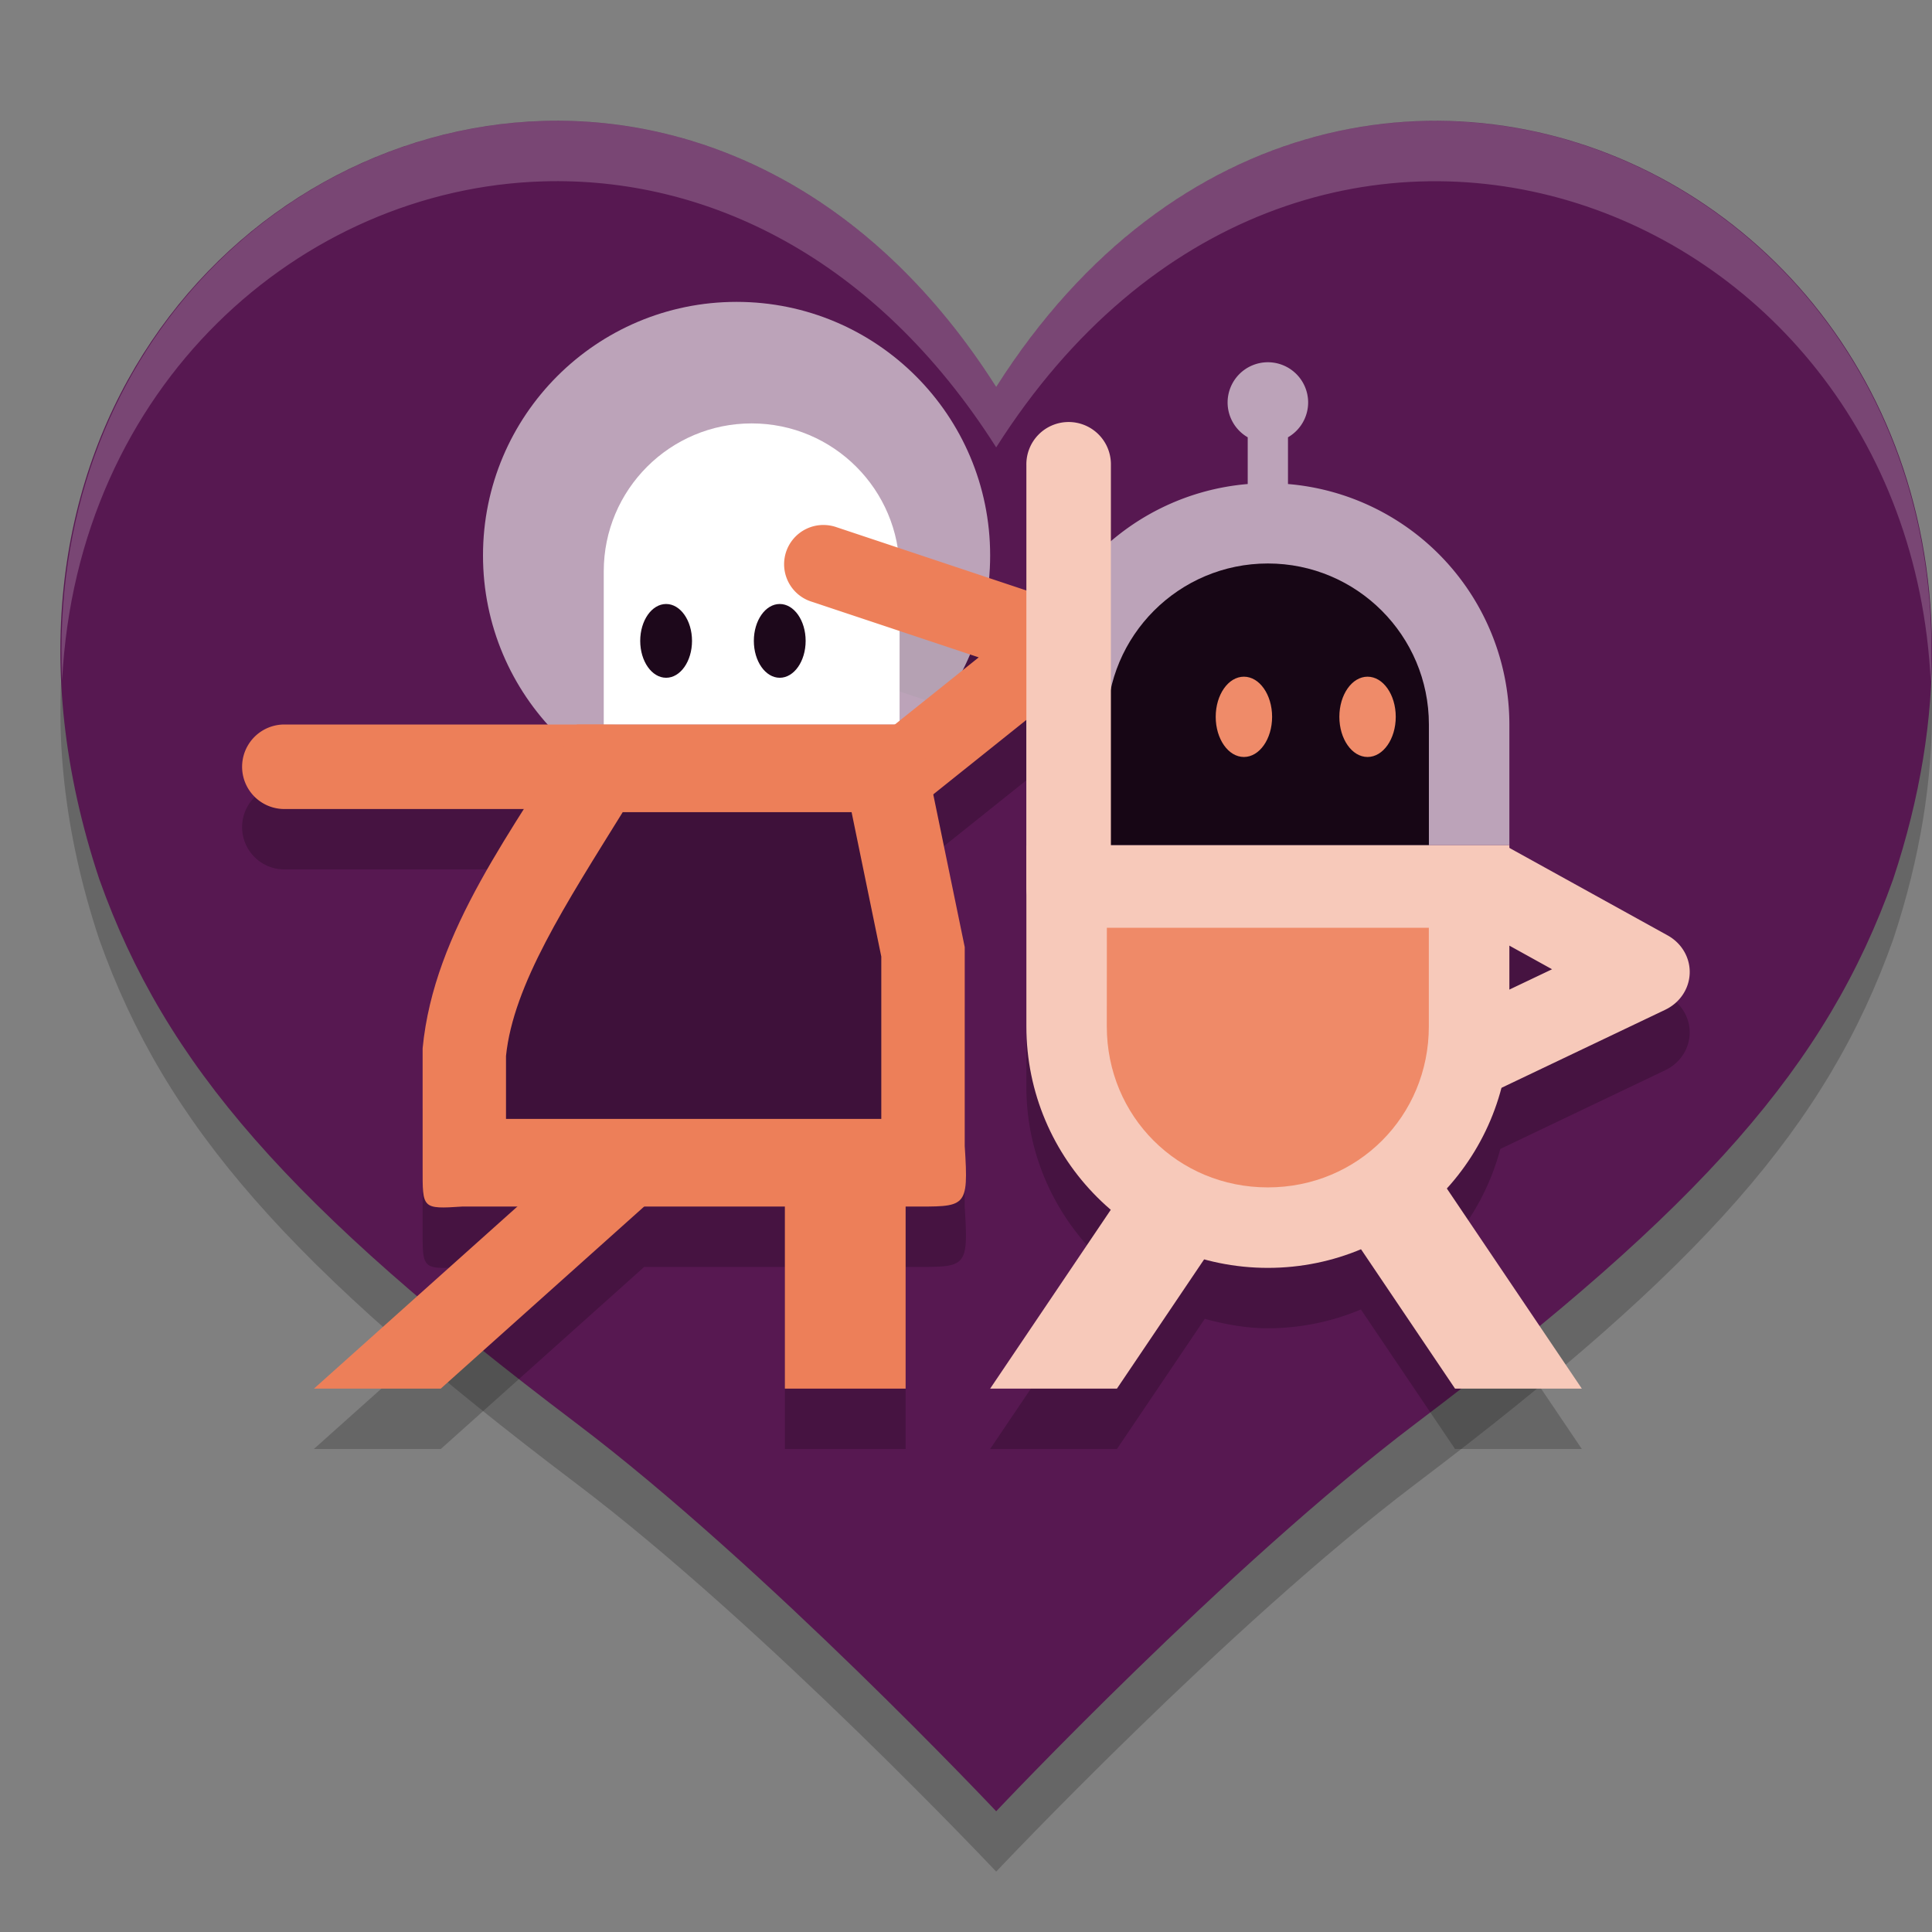 <svg xmlns="http://www.w3.org/2000/svg" width="32" height="32" version="1">
 <rect width="100%" height="100%" fill="#808080" stroke="none"/>
 <path style="opacity:0.2" d="M 8.999,3.003 C 3.886,3.153 -0.738,8.391 1.644,15.561 2.739,18.637 4.795,20.982 9.549,24.576 12.667,26.933 16.5,31 16.5,31 c 0,0 3.833,-4.067 6.951,-6.424 4.754,-3.594 6.811,-5.939 7.906,-9.015 C 34.986,4.635 22.349,-1.803 16.5,7.41 14.489,4.243 11.677,2.925 8.999,3.003 Z"/>
 <path style="fill:#571851" d="M 8.999,2.003 C 3.886,2.153 -0.738,7.391 1.644,14.561 2.739,17.637 4.795,19.982 9.549,23.576 12.667,25.933 16.5,30 16.5,30 c 0,0 3.833,-4.067 6.951,-6.424 4.754,-3.594 6.811,-5.939 7.906,-9.015 C 34.986,3.635 22.349,-2.803 16.5,6.41 14.489,3.243 11.677,1.925 8.999,2.003 Z"/>
 <path style="opacity:0.2" d="M 17.689,7.99 A 0.7,0.7 0 0 0 17,8.699 V 15 15.699 18 c 0,1.215 0.553,2.29 1.408,3.023 L 16.4,24 H 18.5 l 1.455,-2.156 C 20.29,21.935 20.636,22 21,22 c 0.547,0 1.066,-0.112 1.541,-0.311 L 24.1,24 h 2.1 l -2.24,-3.32 h -0.008 c 0.422,-0.465 0.732,-1.026 0.898,-1.65 l 2.73,-1.303 a 0.734,0.7 0 0 0 0.041,-1.232 L 25,15.045 V 15 H 18.4 V 8.699 A 0.7,0.7 0 0 0 17.689,7.99 Z M 25,16.664 25.707,17.055 25,17.391 Z"/>
 <path style="opacity:0.2" d="m 13.6,9.697 a 0.65,0.65 0 0 0 -0.156,1.27 L 16.211,11.889 14.82,13 h -4.672 -0.049 -0.545 -4.844 a 0.7,0.7 0 1 0 0,1.4 H 8.678 C 7.881,15.659 7.137,16.933 7,18.365 v 1.977 c 0,0.677 -0.018,0.687 0.662,0.643 H 8.57 L 5.199,24 H 7.301 L 10.67,20.984 H 13 V 24 h 2 v -3.016 h 0.062 c 0.943,0 0.983,0.049 0.916,-1.002 V 16.688 l -0.521,-2.531 2.5,-1.998 A 0.65,0.65 0 0 0 17.756,11.031 l -3.9,-1.299 a 0.65,0.65 0 0 0 -0.191,-0.035 0.65,0.65 0 0 0 -0.064,0 z"/>
 <circle style="opacity:0.6;fill:#ffffff" cx="12.2" cy="9.2" r="4.2"/>
 <path style="fill:#f7c9ba" d="m 24.964,14.024 -0.737,1.211 1.48,0.819 -1.72,0.819 0.657,1.252 2.937,-1.4 a 0.734,0.7 0 0 0 0.04,-1.232 z"/>
 <path style="opacity:0.6;fill:#ffffff" d="m 21,6 a 0.667,0.667 0 0 0 -0.667,0.667 0.667,0.667 0 0 0 0.333,0.576 V 8.017 A 4,4 0 0 0 17,12 v 2 h 8 V 12 A 4,4 0 0 0 21.333,8.017 V 7.243 A 0.667,0.667 0 0 0 21.667,6.667 0.667,0.667 0 0 0 21,6 Z"/>
 <path style="fill:#170615" d="m 18.333,14 v -2 c 0,-1.473 1.194,-2.667 2.667,-2.667 1.473,0 2.667,1.194 2.667,2.667 V 14 Z"/>
 <ellipse style="fill:#ef8b69" cx="20.603" cy="11.873" rx=".467" ry=".665"/>
 <ellipse style="fill:#ef8b69" cx="22.651" cy="11.873" rx=".467" ry=".665"/>
 <path style="fill:#f7c9ba" d="m 18.64,19.679 h 2.1 L 18.5,23 h -2.1 z"/>
 <path style="fill:#f7c9ba" d="m 23.96,19.679 h -2.1 L 24.1,23 h 2.1 z"/>
 <path style="fill:#ed7f59" d="m 4.71,12 a 0.7,0.7 0 1 0 0,1.4 h 5.389 a 0.7,0.7 0 1 0 0,-1.4 z"/>
 <path style="fill:#ed7f59" d="M 8.91,19.679 H 11.01 L 7.3,23 h -2.1 z"/>
 <rect style="fill:#ed7f59" width="2" height="3.5" x="13" y="19.5"/>
 <path style="fill:#ffffff" d="M 14.9,12 V 9.463 c 0,-1.353 -1.097,-2.45 -2.45,-2.45 -1.353,0 -2.45,1.097 -2.45,2.45 V 12 Z"/>
 <path style="fill:#ed7f59" d="m 13.665,8.696 a 0.65,0.65 0 0 0 -0.221,1.27 l 2.767,0.922 -2.317,1.854 a 0.65,0.65 0 1 0 0.813,1.016 l 3.251,-2.601 A 0.65,0.65 0 0 0 17.756,10.032 L 13.855,8.732 a 0.65,0.65 0 0 0 -0.19,-0.036 z"/>
 <ellipse style="fill:#1d081b" cx="-12.915" cy="10.615" rx=".429" ry=".611" transform="scale(-1,1)"/>
 <ellipse style="fill:#1d081b" cx="-11.033" cy="10.615" rx=".429" ry=".611" transform="scale(-1,1)"/>
 <path style="fill:#f7c9ba" d="M 17.689,6.99 A 0.7,0.7 0 0 0 17,7.7 V 14.7 a 0.7,0.7 0 1 0 1.4,0 V 7.7 A 0.7,0.7 0 0 0 17.689,6.99 Z"/>
 <path style="fill:#f7c9ba" d="m 17,14 v 3 c 0,2.209 1.791,4 4,4 2.209,0 4,-1.791 4,-4 v -3 z"/>
 <path style="fill:#ef8a68" d="m 18.333,15.367 h 5.333 V 17 c 0,1.489 -1.178,2.667 -2.667,2.667 -1.489,0 -2.667,-1.178 -2.667,-2.667 z"/>
 <path style="fill:#ed7f59" d="M 9.556,12 H 15.219 l 0.76,3.687 v 3.295 c 0.067,1.051 0.026,1.002 -0.917,1.002 H 7.663 c -0.68,0.045 -0.663,0.035 -0.663,-0.643 V 17.364 c 0.188,-1.962 1.512,-3.627 2.556,-5.364 z"/>
 <path style="fill:#3e113a" d="m 10.314,13.452 h 3.791 l 0.492,2.392 v 2.689 H 8.381 v -1.042 c 0.12,-1.182 0.989,-2.515 1.933,-4.039 z"/>
 <path style="fill:#ffffff;opacity:0.2" d="M 8.998 2.004 C 4.707 2.13 0.78 5.845 1.029 11.271 C 1.275 6.394 4.976 3.122 8.998 3.004 C 11.676 2.925 14.489 4.243 16.5 7.41 C 21.534 -0.52 31.587 3.149 31.979 11.291 C 32.403 2.461 21.736 -1.837 16.5 6.41 C 14.489 3.243 11.676 1.925 8.998 2.004 z"/>
</svg>
